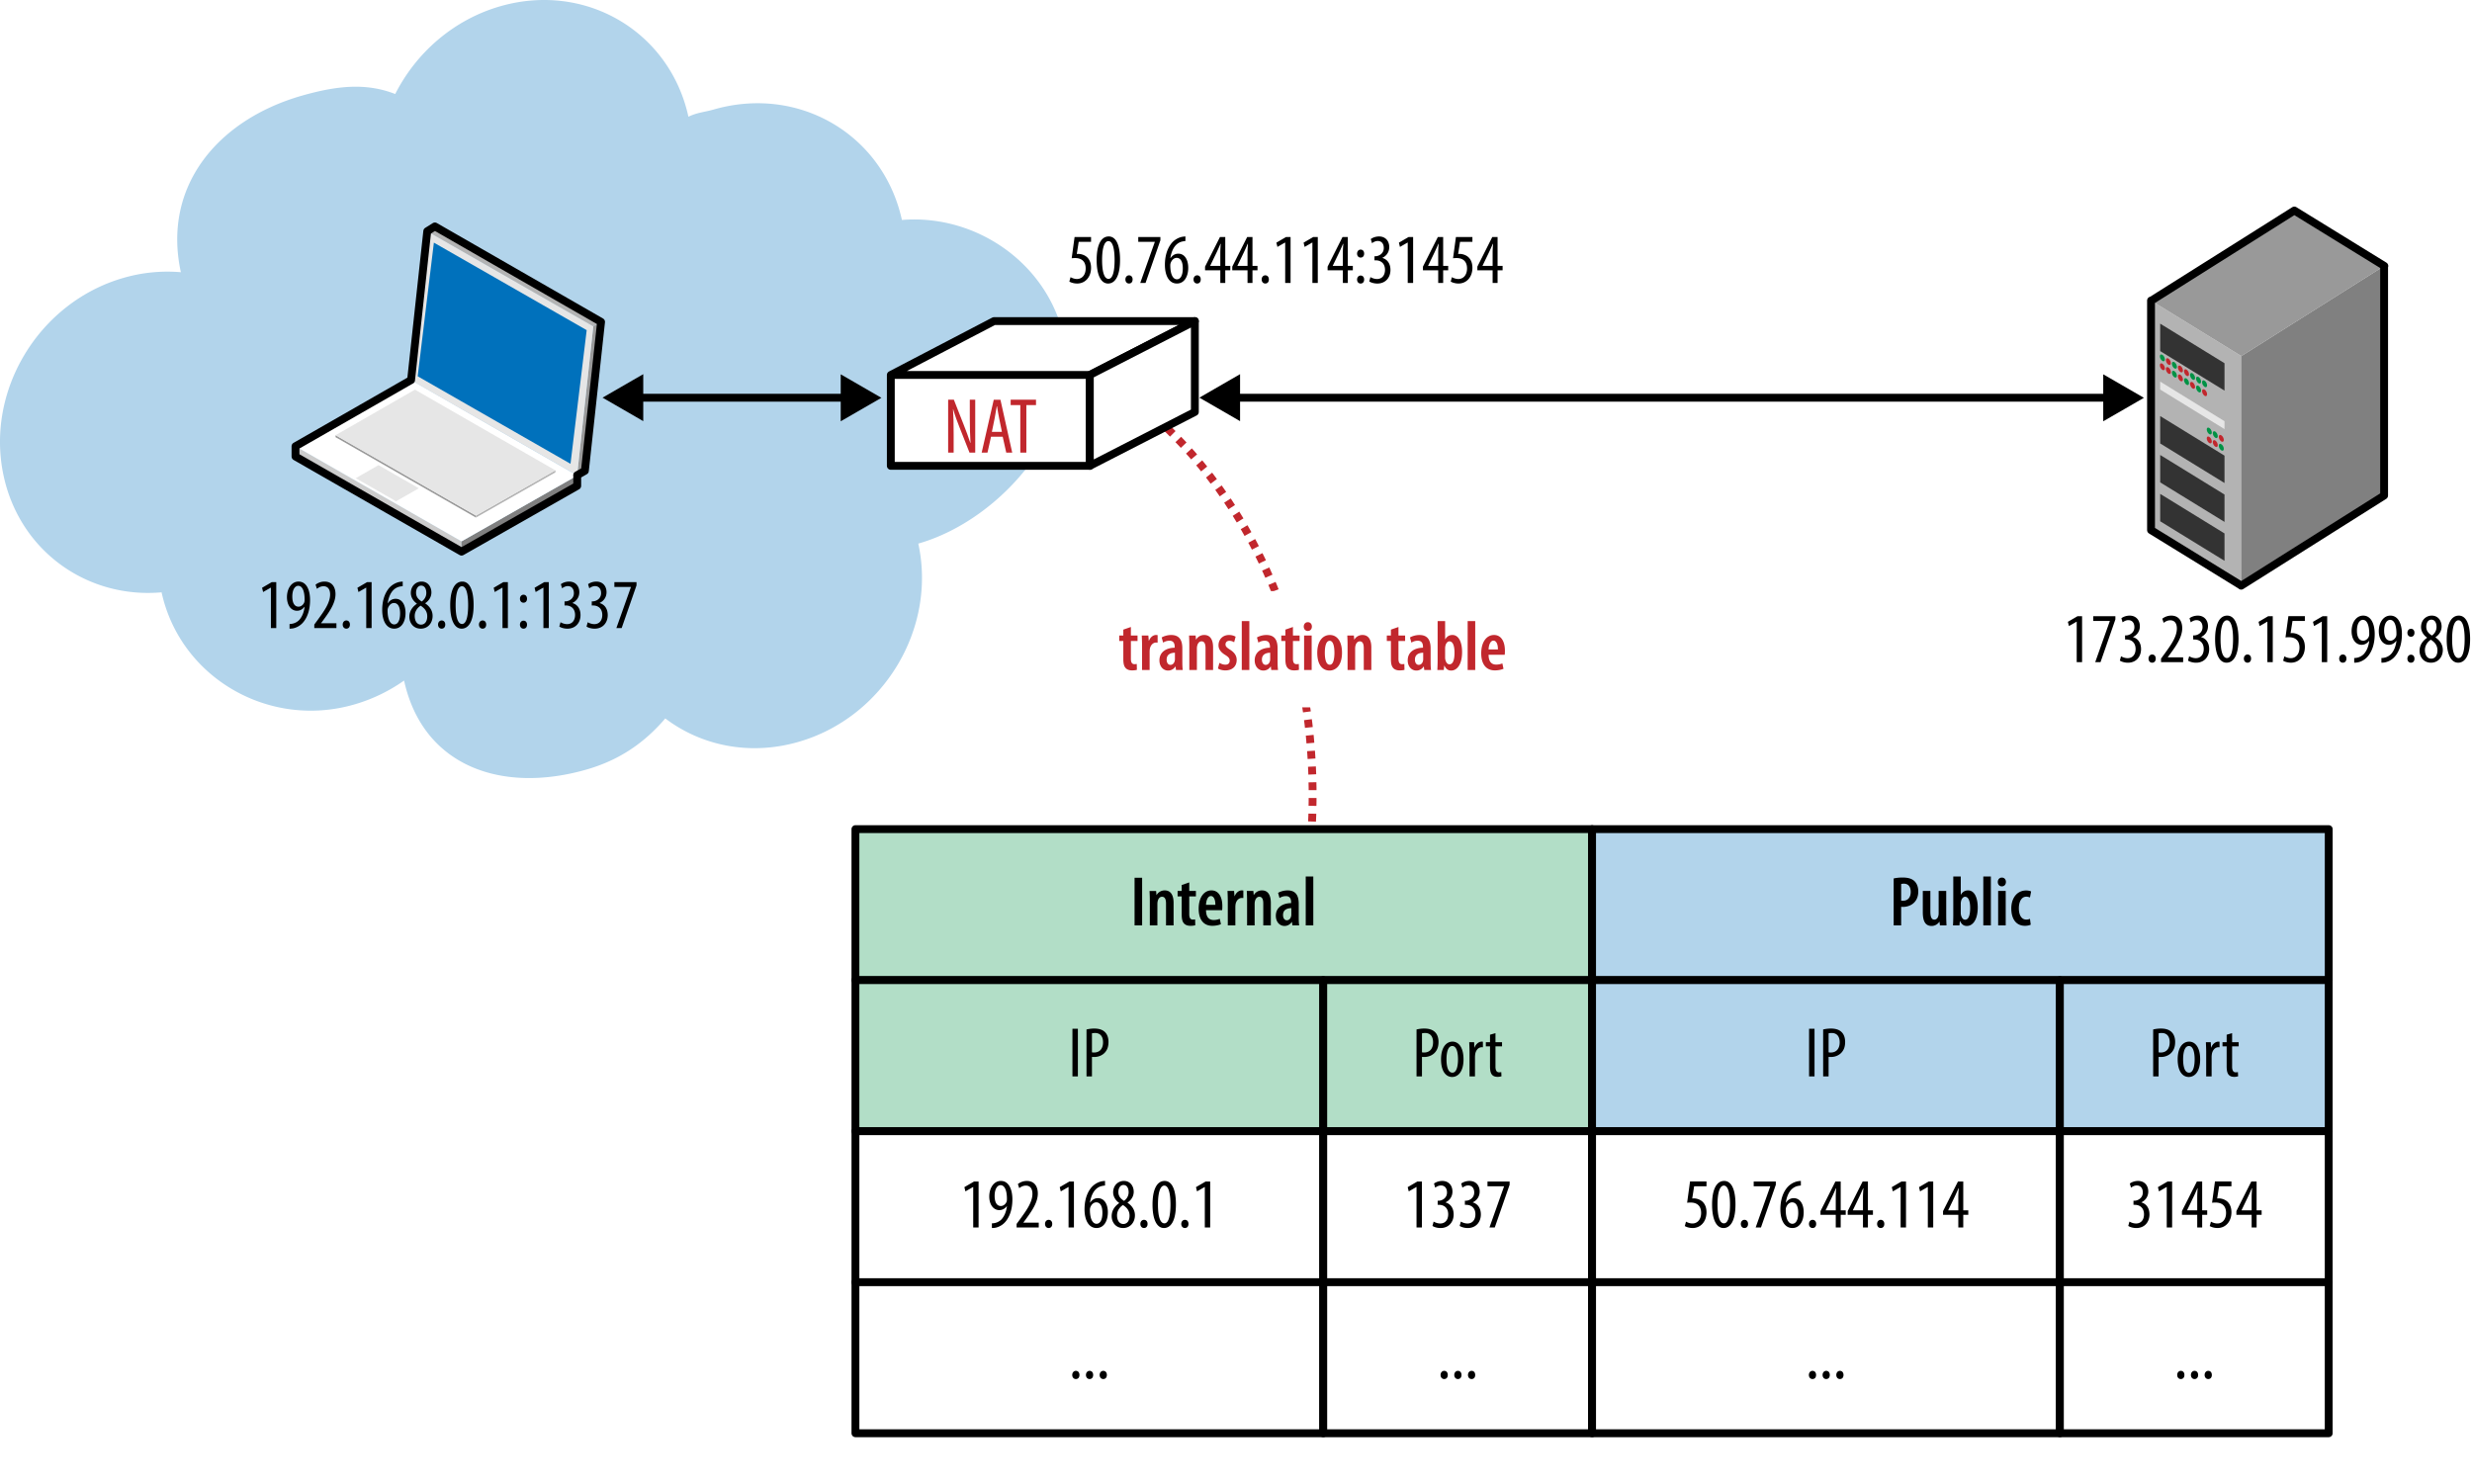 <svg xmlns="http://www.w3.org/2000/svg" viewBox="0 0 314.789 188.962"><path fill="none" stroke="#c1272d" stroke-miterlimit="10" d="M144.038 50.703s25 16.422 23 54.893" stroke-dasharray="1 1"/><path fill="#b2d4eb" fill-rule="evenodd" d="M101.63 94.498c-6.186 1.771-12.332.466-16.912-3-2.697 3.155-5.896 5.331-10.088 6.525-10.836 3.092-20.793-.483-23.175-11.349a21.172 21.172 0 0 1-6.417 3.068c-10.825 3.092-22.08-3.434-24.462-14.303-9.425.831-18.007-5.205-20.104-14.788-2.38-10.867 4.471-22.184 15.296-25.271a20.02 20.02 0 0 1 7.264-.711c-2.38-10.861 4.604-19.398 15.435-22.492 4.343-1.235 8.086-1.677 11.861-.204C52.996 6.709 57.77 2.491 63.752.784 74.578-2.303 85.281 4 87.666 14.867c1.112-.547 2.048-.58 3.269-.933 10.83-3.09 21.537 3.211 23.916 14.081 9.387-.775 18.557 5.463 20.647 15.012 2.385 10.865-7.734 23.111-18.561 26.205 2.377 10.862-4.471 22.179-15.307 25.266z" clip-rule="evenodd" mask="url(#b)"/><path fill="#ccc" d="M58.774 68.945v1.309L37.629 58.14v-1.307z"/><path fill="gray" d="M58.774 68.945l14.73-8.379v1.309l-14.73 8.38z"/><path fill="#fff" d="M37.629 56.835l14.709-8.429 21.166 12.16-14.73 8.379z"/><path fill="#999" d="M75.553 41.558l.988-.562-2.06 18.964-.99.565zM60.604 65.662v.254L42.731 55.678v-.253z"/><path fill="#b3b3b3" d="M60.604 65.662l10.123-5.76v.255l-10.123 5.761z"/><path fill="#e6e6e6" d="M42.731 55.427l10.107-5.801 17.889 10.276-10.123 5.76zm2.57 5.476l2.903-1.666 5.134 2.95-2.906 1.654zm30.252-19.345l-2.062 18.965-21.145-12.112 2.061-18.964z"/><path fill="#0071bc" d="M72.649 59.068L53.19 47.921l2.06-17.02 19.46 11.145-2.061 17.022z"/><path fill="#b3b3b3" d="M54.407 29.448l.97-.611 21.164 12.159-.988.562z"/><path fill="none" stroke="#000" d="M74.481 59.96l2.06-18.964-21.164-12.159-.968.61h-.002L52.346 48.41l-.008-.004-14.707 8.427h-.002v1.307l21.145 12.114v.001l14.73-8.38v-1.309l-.013-.043v.002z" stroke-linecap="round" stroke-linejoin="round"/><path fill="#b2dec7" fill-rule="evenodd" d="M108.932 105.595h93.806v19.235h-93.806z" clip-rule="evenodd"/><path fill="none" stroke="#000" d="M108.932 105.595h93.806v19.235h-93.806z" stroke-linecap="round" stroke-linejoin="round"/><path fill="#fff" fill-rule="evenodd" d="M127.351 75.279h79.602V90.09h-79.602z" clip-rule="evenodd"/><path fill="#b2dec7" fill-rule="evenodd" d="M108.932 124.831h59.572v19.235h-59.572z" clip-rule="evenodd"/><path fill="none" stroke="#000" d="M108.932 124.831h59.572v19.235h-59.572z" stroke-linecap="round" stroke-linejoin="round"/><path fill="#b2d4eb" fill-rule="evenodd" d="M202.738 105.595h93.806v19.235h-93.806z" clip-rule="evenodd"/><path fill="none" stroke="#000" d="M202.738 105.595h93.806v19.235h-93.806z" stroke-linecap="round" stroke-linejoin="round"/><path fill="#b2dec7" fill-rule="evenodd" d="M168.504 124.831h34.233v19.235h-34.233z" clip-rule="evenodd"/><path fill="none" stroke="#000" d="M168.504 124.831h34.233v19.235h-34.233z" stroke-linecap="round" stroke-linejoin="round"/><path fill="#fff" fill-rule="evenodd" d="M108.933 144.066h59.572v19.235h-59.572z" clip-rule="evenodd"/><path fill="none" stroke="#000" d="M108.933 144.066h59.572v19.235h-59.572z" stroke-linecap="round" stroke-linejoin="round"/><path fill="#fff" fill-rule="evenodd" d="M168.505 144.066h34.233v19.235h-34.233z" clip-rule="evenodd"/><path fill="none" stroke="#000" d="M168.505 144.066h34.233v19.235h-34.233z" stroke-linecap="round" stroke-linejoin="round"/><path fill="#b2d4eb" fill-rule="evenodd" d="M202.737 124.831h59.572v19.235h-59.572z" clip-rule="evenodd"/><path fill="none" stroke="#000" d="M202.737 124.831h59.572v19.235h-59.572z" stroke-linecap="round" stroke-linejoin="round"/><path fill="#b2d4eb" fill-rule="evenodd" d="M262.309 124.831h34.233v19.235h-34.233z" clip-rule="evenodd"/><path fill="none" stroke="#000" d="M262.309 124.831h34.233v19.235h-34.233z" stroke-linecap="round" stroke-linejoin="round"/><path fill="#fff" fill-rule="evenodd" d="M202.738 144.066h59.572v19.235h-59.572z" clip-rule="evenodd"/><path fill="none" stroke="#000" d="M202.738 144.066h59.572v19.235h-59.572z" stroke-linecap="round" stroke-linejoin="round"/><path fill="#fff" fill-rule="evenodd" d="M262.31 144.066h34.232v19.235H262.31z" clip-rule="evenodd"/><path fill="none" stroke="#000" d="M262.31 144.066h34.232v19.235H262.31z" stroke-linecap="round" stroke-linejoin="round"/><path fill="#fff" fill-rule="evenodd" d="M108.933 163.301h59.572v19.235h-59.572z" clip-rule="evenodd"/><path fill="none" stroke="#000" d="M108.933 163.301h59.572v19.235h-59.572z" stroke-linecap="round" stroke-linejoin="round"/><path fill="#fff" fill-rule="evenodd" d="M168.505 163.301h34.233v19.235h-34.233z" clip-rule="evenodd"/><path fill="none" stroke="#000" d="M168.505 163.301h34.233v19.235h-34.233z" stroke-linecap="round" stroke-linejoin="round"/><path fill="#fff" fill-rule="evenodd" d="M202.738 163.301h59.572v19.235h-59.572z" clip-rule="evenodd"/><path fill="none" stroke="#000" d="M202.738 163.301h59.572v19.235h-59.572z" stroke-linecap="round" stroke-linejoin="round"/><path fill="#fff" fill-rule="evenodd" d="M262.31 163.301h34.232v19.235H262.31z" clip-rule="evenodd"/><path fill="none" stroke="#000" d="M262.31 163.301h34.232v19.235H262.31z" stroke-linecap="round" stroke-linejoin="round"/><path fill="none" stroke="#000" d="M157.038 50.654h111.667"/><path d="M267.83 53.655l5.18-2.991-5.18-2.993zm-109.917-6.002l-5.182 2.991 5.182 2.992z"/><path fill="none" stroke="#000" d="M81.038 50.654h26.895"/><path d="M107.058 53.655l5.181-2.991-5.181-2.993zm-25.145-6.002l-5.182 2.991 5.182 2.992z"/><g fill="#fff" stroke="#000" stroke-miterlimit="10" stroke-linecap="round" stroke-linejoin="round"><path d="M152.155 40.894l-13.375 6.86h-25.342l13.141-6.86zm-38.717 6.86h25.342V59.33h-25.342z"/><path d="M152.155 52.469L138.78 59.33V47.754l13.375-6.86z"/></g><path fill="#b3b3b3" d="M285.402 45.341v29.233l-11.485-7.059V38.277z"/><path fill="#333" d="M283.273 46.259v3.491l-8.19-5.038V41.22zm0 11.77v3.486l-8.19-5.037V52.99z"/><path fill="#e6e6e6" d="M283.273 53.642v1.008l-8.19-5.035v-1.014z"/><path fill="#333" d="M283.273 62.984v3.486l-8.19-5.035v-3.49zm0 4.953v3.488l-8.19-5.037V62.9z"/><path fill="gray" d="M285.396 45.359l18.203-11.483v29.237l-18.203 11.48z"/><path fill="#999" d="M273.943 38.294l18.224-11.482 11.461 7.061-18.205 11.482z"/><path fill="#009245" d="M275.359 45.191c.18.105.318.365.318.582 0 .211-.141.303-.318.191a.744.744 0 0 1-.312-.582c-.001-.216.14-.299.312-.191"/><path fill="#c1272d" d="M276.128 45.666c.178.107.316.369.316.586 0 .211-.146.299-.318.191-.176-.106-.316-.367-.316-.582 0-.217.143-.305.318-.195"/><path fill="#009245" d="M276.896 46.13a.76.76 0 0 1 .316.582c0 .217-.145.303-.318.195-.178-.107-.316-.373-.316-.588 0-.21.14-.296.318-.189"/><path fill="#c1272d" d="M277.662 46.603c.176.107.315.367.315.584-.002.211-.143.299-.32.189-.172-.105-.315-.369-.315-.582-.001-.214.144-.302.32-.191m.775.475a.74.74 0 0 1 .316.584c0 .215-.141.303-.318.191a.755.755 0 0 1-.312-.582c0-.213.14-.301.314-.193"/><path fill="#009245" d="M279.205 47.556c.178.106.316.367.316.582 0 .215-.141.301-.318.193-.174-.105-.316-.367-.316-.584-.001-.212.142-.302.318-.191m.767.461a.75.75 0 0 1 .314.584c0 .219-.142.303-.314.193-.178-.107-.318-.369-.318-.584 0-.212.142-.3.318-.193m.768.475c.172.105.312.365.312.582s-.141.299-.318.191a.742.742 0 0 1-.312-.582c-.001-.217.142-.304.318-.191"/><path fill="#c1272d" d="M275.359 46.326c.18.105.318.369.318.584 0 .213-.141.297-.318.193a.746.746 0 0 1-.312-.586c-.001-.215.14-.299.312-.191m.769.474c.178.109.316.369.316.586 0 .213-.146.303-.318.193-.176-.109-.316-.373-.316-.586 0-.214.143-.298.318-.193"/><path fill="#009245" d="M276.896 47.265c.172.103.316.373.316.582 0 .217-.145.303-.318.197-.178-.109-.316-.371-.316-.588 0-.212.14-.298.318-.191"/><path fill="#c1272d" d="M277.662 47.738c.176.105.315.367.315.584-.002.211-.143.299-.32.193a.775.775 0 0 1-.315-.584c-.001-.217.144-.305.32-.193"/><path fill="#009245" d="M278.437 48.212a.742.742 0 0 1 .316.582c0 .217-.141.305-.318.197-.172-.107-.312-.371-.312-.584 0-.214.14-.302.314-.195"/><path fill="#c1272d" d="M279.205 48.687c.178.107.316.375.316.586 0 .217-.141.301-.318.195a.757.757 0 0 1-.316-.584c-.001-.215.142-.302.318-.197"/><path fill="#009245" d="M279.972 49.152a.763.763 0 0 1 .314.586c0 .217-.142.303-.314.191-.178-.104-.318-.367-.318-.582 0-.215.142-.303.318-.195"/><path fill="#c1272d" d="M280.74 49.623c.172.111.312.369.312.586s-.141.299-.318.195a.757.757 0 0 1-.312-.584c-.001-.219.142-.301.318-.197"/><path fill="#009245" d="M281.332 54.505c.178.107.32.367.32.586 0 .211-.145.299-.32.193a.762.762 0 0 1-.316-.586c-.001-.214.14-.3.316-.193m.769.463a.763.763 0 0 1 .312.586c0 .215-.141.299-.312.193a.742.742 0 0 1-.318-.584c0-.214.14-.298.318-.195"/><path fill="#c1272d" d="M282.865 55.441c.176.107.316.367.316.584 0 .211-.141.303-.318.193a.744.744 0 0 1-.314-.584c-.001-.215.142-.304.316-.193m-1.533.201c.178.105.32.367.32.586 0 .213-.145.299-.32.188-.178-.104-.316-.369-.316-.582s.14-.303.316-.192m.769.463a.772.772 0 0 1 .312.582c0 .217-.141.305-.312.193-.18-.106-.318-.369-.318-.582 0-.216.14-.3.318-.193"/><path fill="#009245" d="M282.865 56.578c.176.103.316.365.316.582 0 .215-.141.303-.318.191a.731.731 0 0 1-.314-.582c-.001-.213.142-.301.316-.191"/><path fill="none" stroke="#000" d="M303.628 33.873l-11.463-7.061-18.222 11.482-.026-.017v29.238l11.479 7.059v.019l18.201-11.48V33.892z" stroke-linecap="round" stroke-linejoin="round"/><path d="M145.441 111.787v6.068h-.963v-6.068h.963zm.98 2.916c0-.494-.018-.846-.036-1.232h.837l.045.514h.018a1.176 1.176 0 0 1 1.036-.586c.738 0 1.125.566 1.125 1.584v2.873h-.963v-2.783c0-.439-.09-.863-.513-.863-.234 0-.45.18-.541.541-.027.09-.045.232-.045.395v2.711h-.963v-3.154zm5.022-2.323v1.09h.847v.693h-.847v2.277c0 .541.208.676.45.676.108 0 .198-.01.297-.027l.018.748a2.25 2.25 0 0 1-.63.07c-.306 0-.585-.08-.774-.27-.216-.217-.324-.531-.324-1.188v-2.287h-.522v-.693h.522v-.756l.963-.333zm2.134 3.539c.009.98.459 1.25.972 1.25.324 0 .594-.07.783-.152l.144.684c-.279.127-.702.207-1.098.207-1.134 0-1.737-.818-1.737-2.178 0-1.449.693-2.332 1.629-2.332.918 0 1.386.838 1.386 2.008 0 .252-.009.396-.027.514h-2.052zm1.188-.685c.009-.701-.225-1.115-.567-1.115-.414 0-.603.604-.621 1.115h1.188zm1.583-.531c0-.404-.018-.863-.036-1.232h.837l.054.656h.027c.171-.439.531-.729.892-.729.09 0 .144.01.207.018v.955c-.063-.01-.126-.01-.207-.01-.333 0-.667.279-.774.756-.018.1-.036.254-.036.416v2.322h-.963v-3.152zm2.457 0c0-.494-.018-.846-.036-1.232h.837l.045.514h.018a1.176 1.176 0 0 1 1.036-.586c.738 0 1.125.566 1.125 1.584v2.873h-.963v-2.783c0-.439-.09-.863-.513-.863-.234 0-.45.18-.541.541-.027.09-.045.232-.045.395v2.711h-.963v-3.154zm6.58 2.152c0 .342.009.711.054 1h-.864l-.054-.441h-.018c-.225.332-.549.514-.927.514-.63 0-1.107-.523-1.107-1.297 0-1.125.954-1.604 1.944-1.611v-.117c0-.459-.18-.775-.657-.775-.315 0-.576.092-.819.244l-.18-.658c.216-.135.675-.314 1.206-.314 1.134 0 1.422.775 1.422 1.711v1.744zm-.946-1.197c-.378.01-1.053.107-1.053.873 0 .496.261.676.477.676.243 0 .468-.162.549-.504a.867.867 0 0 0 .027-.225v-.82zm1.836-4.033h.963v6.23h-.963v-6.23zm-29.015 19.398v6.066h-.693v-6.066h.693zm1.098.09a4.028 4.028 0 0 1 1.008-.117c.558 0 1.026.135 1.341.449.297.289.45.73.45 1.252 0 .559-.135.936-.369 1.242-.333.449-.891.676-1.431.676-.117 0-.207 0-.306-.01v2.484h-.693v-5.976zm.693 2.906c.081.02.153.027.27.027.684 0 1.144-.449 1.144-1.305 0-.621-.261-1.18-1.026-1.18-.162 0-.297.018-.387.045v2.413zm41.332-2.906a4.03 4.03 0 0 1 1.009-.117c.558 0 1.025.135 1.341.449.298.289.45.73.45 1.252 0 .559-.135.936-.369 1.242-.333.449-.891.676-1.432.676-.117 0-.207 0-.306-.01v2.484h-.693v-5.976zm.694 2.906c.081.02.153.027.271.027.684 0 1.143-.449 1.143-1.305 0-.621-.261-1.18-1.025-1.18a1.43 1.43 0 0 0-.388.045v2.413zm5.292.893c0 1.684-.783 2.25-1.449 2.25-.783 0-1.414-.711-1.414-2.242 0-1.592.712-2.26 1.459-2.26.774 0 1.404.73 1.404 2.252zm-2.17 0c0 .721.127 1.701.757 1.701.595 0 .711-1.027.711-1.701 0-.666-.116-1.693-.729-1.693-.622-.001-.739 1.027-.739 1.693zm2.934-1.055c0-.367-.026-.801-.036-1.125h.621l.036.686h.019c.144-.414.513-.758.918-.758.054 0 .1.01.145.01v.711c-.045-.008-.091-.008-.145-.008-.441 0-.766.404-.838.908a2.658 2.658 0 0 0-.026.396v2.412h-.693v-3.232zm3.304-2.277v1.152h.836v.531h-.836v2.584c0 .568.207.721.459.721.107 0 .197-.01.279-.027l.026.531a1.518 1.518 0 0 1-.513.072c-.271 0-.514-.072-.685-.262-.171-.197-.261-.494-.261-1.098v-2.521h-.531v-.531h.531v-.953l.695-.199zm-66.505 19.595h-.018l-.972.559-.135-.541 1.233-.719h.576v5.852h-.684v-5.151zm2.376 4.627c.153 0 .279-.018.432-.053.297-.072.585-.234.801-.459.324-.361.585-.893.685-1.666h-.027c-.216.279-.522.494-.945.494-.729 0-1.278-.674-1.278-1.736 0-1.072.576-1.98 1.477-1.98.999 0 1.467 1.053 1.467 2.35 0 1.152-.288 2.061-.774 2.709a2.327 2.327 0 0 1-1.351.893 2.578 2.578 0 0 1-.486.045v-.597zm.351-3.482c0 .863.324 1.277.792 1.277.288 0 .576-.197.72-.521.036-.1.054-.18.054-.379 0-1.225-.352-1.756-.811-1.756-.35 0-.755.379-.755 1.379zm2.799 4.006v-.451l.495-.674c.693-.965 1.521-2.062 1.521-3.16 0-.648-.288-1.045-.837-1.045-.423 0-.693.225-.846.324l-.171-.521a1.825 1.825 0 0 1 1.143-.396c.973 0 1.396.721 1.396 1.602 0 1.1-.72 2.16-1.44 3.152l-.396.539v.018h1.954v.613h-2.819zm3.618-.451c0-.305.208-.521.459-.521.279 0 .459.207.459.521 0 .316-.171.523-.459.523-.261 0-.459-.207-.459-.523zm2.997-4.7h-.018l-.972.559-.135-.541 1.233-.719h.576v5.852h-.684v-5.151zm4.644-.189a3.18 3.18 0 0 0-.415.064c-.972.232-1.359 1.205-1.503 2.105h.027c.225-.332.549-.559.99-.559.747 0 1.26.686 1.26 1.801 0 1.107-.504 2-1.44 2-1.017 0-1.53-1.035-1.53-2.377 0-1.135.297-2.018.756-2.639a2.43 2.43 0 0 1 1.414-.928c.189-.035.342-.045.441-.053v.586zm-.333 3.467c0-.883-.306-1.324-.783-1.324-.288 0-.585.199-.756.631a.936.936 0 0 0-.054.352c.009 1.197.378 1.746.846 1.746.396-.001.747-.388.747-1.405zm1.179.441c0-.82.486-1.342.963-1.674l-.009-.02c-.486-.332-.766-.846-.766-1.342 0-.898.639-1.457 1.369-1.457.837 0 1.251.701 1.251 1.377 0 .514-.243 1.008-.783 1.377v.027c.54.359.936.891.936 1.594 0 .908-.603 1.621-1.503 1.621-.972.001-1.458-.774-1.458-1.503zm2.277-.072c0-.676-.387-1.053-.837-1.35-.468.287-.756.791-.756 1.305 0 .656.297 1.107.801 1.107.432 0 .792-.334.792-1.062zm-1.422-3.008c0 .596.36.893.72 1.127.351-.252.585-.641.585-1.082 0-.566-.234-.943-.657-.943-.387 0-.648.367-.648.898zm2.798 4.061c0-.305.208-.521.459-.521.279 0 .459.207.459.521 0 .316-.171.523-.459.523-.26 0-.459-.207-.459-.523zm4.528-2.485c0 2.135-.675 3.008-1.521 3.008-.909 0-1.458-1.082-1.458-2.99 0-1.971.585-3.006 1.54-3.006.944 0 1.439 1.125 1.439 2.988zm-2.287.01c0 1.412.243 2.402.819 2.402.549 0 .774-.998.774-2.402 0-1.369-.225-2.404-.783-2.404s-.81 1-.81 2.404zm2.97 2.475c0-.305.208-.521.459-.521.279 0 .459.207.459.521 0 .316-.171.523-.459.523-.26 0-.459-.207-.459-.523zm2.997-4.7h-.018l-.972.559-.135-.541 1.233-.719h.576v5.852h-.684v-5.151zM34.497 74.842h-.018l-.973.558-.135-.54 1.233-.72h.576v5.852h-.684v-5.15zm2.375 4.627c.153 0 .279-.018.432-.054.297-.072.585-.234.801-.459.324-.36.585-.892.685-1.666h-.027c-.216.279-.522.495-.945.495-.729 0-1.278-.675-1.278-1.737 0-1.071.576-1.98 1.477-1.98.999 0 1.467 1.054 1.467 2.35 0 1.152-.288 2.062-.774 2.71a2.33 2.33 0 0 1-1.351.892 2.497 2.497 0 0 1-.486.045v-.596zm.351-3.483c0 .864.324 1.278.792 1.278.288 0 .576-.198.72-.522a.956.956 0 0 0 .054-.378c0-1.225-.352-1.756-.811-1.756-.35 0-.755.378-.755 1.378zm2.799 4.006v-.45l.495-.675c.693-.964 1.521-2.062 1.521-3.16 0-.648-.288-1.044-.837-1.044-.423 0-.693.225-.846.323l-.171-.521a1.831 1.831 0 0 1 1.143-.396c.973 0 1.396.721 1.396 1.603 0 1.099-.72 2.16-1.44 3.151l-.396.54v.018h1.954v.612h-2.819zm3.618-.45c0-.306.208-.522.459-.522.279 0 .459.207.459.522s-.171.522-.459.522c-.261 0-.459-.207-.459-.522zm2.997-4.7h-.018l-.972.558-.135-.54 1.233-.72h.576v5.852h-.684v-5.15zm4.645-.189c-.117.01-.243.027-.415.063-.972.233-1.359 1.206-1.503 2.106h.027c.225-.333.549-.559.99-.559.747 0 1.26.685 1.26 1.801 0 1.107-.504 1.999-1.44 1.999-1.017 0-1.53-1.035-1.53-2.377 0-1.135.297-2.017.756-2.638.352-.495.91-.819 1.414-.928.189-.035.342-.045.441-.054v.587zm-.334 3.467c0-.883-.306-1.324-.783-1.324-.288 0-.585.198-.756.631a.934.934 0 0 0-.054.351c.009 1.197.378 1.747.846 1.747.396-.001.747-.389.747-1.405zm1.179.44c0-.819.486-1.341.963-1.674l-.009-.019c-.486-.333-.766-.846-.766-1.342 0-.899.639-1.458 1.369-1.458.837 0 1.251.702 1.251 1.378 0 .513-.243 1.008-.783 1.377v.027c.54.359.936.891.936 1.593 0 .909-.603 1.621-1.503 1.621-.972.001-1.458-.773-1.458-1.503zm2.278-.072c0-.675-.387-1.053-.837-1.35-.468.288-.756.792-.756 1.305 0 .657.297 1.107.801 1.107.431 0 .792-.333.792-1.062zm-1.423-3.007c0 .595.36.892.72 1.126.351-.252.585-.64.585-1.081 0-.566-.234-.944-.657-.944-.387 0-.648.368-.648.899zm2.799 4.061c0-.306.208-.522.459-.522.279 0 .459.207.459.522s-.171.522-.459.522c-.261 0-.459-.207-.459-.522zm4.528-2.485c0 2.134-.675 3.007-1.521 3.007-.909 0-1.458-1.081-1.458-2.989 0-1.972.585-3.007 1.54-3.007.943 0 1.439 1.125 1.439 2.989zm-2.288.009c0 1.413.243 2.403.819 2.403.549 0 .774-.999.774-2.403 0-1.368-.225-2.403-.783-2.403s-.81.999-.81 2.403zm2.971 2.476c0-.306.208-.522.459-.522.279 0 .459.207.459.522s-.171.522-.459.522c-.261 0-.459-.207-.459-.522zm2.997-4.7h-.018l-.972.558-.135-.54 1.233-.72h.576v5.852h-.684v-5.15zm2.222 1.413c0-.297.198-.513.45-.513.279 0 .45.207.45.513 0 .297-.162.504-.45.504-.261 0-.45-.207-.45-.504zm0 3.304c0-.297.198-.513.45-.513.279 0 .45.207.45.513 0 .298-.162.505-.45.505-.261 0-.45-.207-.45-.505zm2.989-4.717h-.018l-.973.558-.135-.54 1.233-.72h.576v5.852H69.2v-5.15zm2.177 4.403c.18.107.495.243.846.243.603 0 1.008-.441 1.008-1.171 0-.765-.477-1.206-1.179-1.206h-.162v-.522h.135c.414-.009 1.053-.324 1.053-1.044 0-.585-.315-.9-.774-.9-.288 0-.54.145-.729.279l-.153-.522c.216-.171.612-.333 1.053-.333.828 0 1.296.595 1.296 1.351 0 .585-.306 1.099-.873 1.368v.019c.522.144 1.026.611 1.026 1.53 0 .954-.612 1.729-1.674 1.729-.378 0-.792-.108-1.026-.271l.153-.55zm3.465 0c.18.107.495.243.846.243.603 0 1.008-.441 1.008-1.171 0-.765-.477-1.206-1.179-1.206h-.162v-.522h.135c.414-.009 1.053-.324 1.053-1.044 0-.585-.315-.9-.774-.9-.288 0-.54.145-.729.279l-.153-.522c.216-.171.612-.333 1.053-.333.828 0 1.296.595 1.296 1.351 0 .585-.306 1.099-.873 1.368v.019c.522.144 1.026.611 1.026 1.53 0 .954-.612 1.729-1.674 1.729-.378 0-.792-.108-1.026-.271l.153-.55zm6.211-5.105v.414l-1.891 5.438h-.675l1.855-5.222v-.018h-2.107v-.612h2.818zm183.4 5.037h-.018l-.973.558-.135-.54 1.232-.72h.576v5.852h-.684v-5.15zm4.923-.702v.414l-1.891 5.438h-.676l1.855-5.222v-.018h-2.107v-.612h2.819zm.719 5.105c.18.107.495.243.846.243.604 0 1.009-.441 1.009-1.171 0-.765-.478-1.206-1.179-1.206h-.162v-.522h.135c.414-.009 1.053-.324 1.053-1.044 0-.585-.314-.9-.773-.9-.289 0-.541.145-.73.279l-.152-.522c.216-.171.612-.333 1.053-.333.828 0 1.297.595 1.297 1.351 0 .585-.307 1.099-.873 1.368v.019c.521.144 1.025.611 1.025 1.53 0 .954-.611 1.729-1.674 1.729-.378 0-.792-.108-1.026-.271l.151-.55zm3.501.297c0-.306.208-.522.46-.522.278 0 .459.207.459.522s-.172.522-.459.522c-.262 0-.46-.207-.46-.522zm1.593.45v-.45l.495-.675c.693-.964 1.521-2.062 1.521-3.16 0-.648-.288-1.044-.837-1.044-.424 0-.693.225-.847.323l-.171-.521a1.831 1.831 0 0 1 1.143-.396c.973 0 1.396.721 1.396 1.603 0 1.099-.721 2.16-1.441 3.151l-.396.54v.018h1.954v.612h-2.817zm3.582-.747c.18.107.495.243.846.243.604 0 1.009-.441 1.009-1.171 0-.765-.478-1.206-1.179-1.206h-.162v-.522h.135c.414-.009 1.053-.324 1.053-1.044 0-.585-.314-.9-.773-.9-.289 0-.541.145-.73.279l-.152-.522c.216-.171.612-.333 1.053-.333.828 0 1.297.595 1.297 1.351 0 .585-.307 1.099-.873 1.368v.019c.521.144 1.025.611 1.025 1.53 0 .954-.611 1.729-1.674 1.729-.378 0-.792-.108-1.026-.271l.151-.55zm6.283-2.188c0 2.134-.676 3.007-1.521 3.007-.91 0-1.459-1.081-1.459-2.989 0-1.972.586-3.007 1.54-3.007.945 0 1.44 1.125 1.44 2.989zm-2.287.009c0 1.413.243 2.403.819 2.403.55 0 .774-.999.774-2.403 0-1.368-.225-2.403-.783-2.403s-.81.999-.81 2.403zm2.97 2.476c0-.306.208-.522.46-.522.278 0 .459.207.459.522s-.172.522-.459.522c-.262 0-.46-.207-.46-.522zm2.997-4.7h-.018l-.973.558-.135-.54 1.232-.72h.576v5.852h-.684v-5.15zm4.771-.09h-1.576l-.243 1.558c.072-.019.136-.019.216-.019.315 0 .802.135 1.117.441.306.306.486.738.486 1.332 0 1.161-.73 1.999-1.773 1.999-.352 0-.757-.1-.991-.252l.153-.559c.18.108.495.234.819.234.595 0 1.106-.459 1.106-1.351 0-.928-.566-1.314-1.322-1.314-.217 0-.352.009-.459.027l.369-2.71h2.098v.614zm2.159.09h-.018l-.973.558-.135-.54 1.234-.72h.576v5.852h-.686v-5.15zm2.213 4.7c0-.306.208-.522.46-.522.278 0 .459.207.459.522s-.172.522-.459.522c-.261 0-.46-.207-.46-.522zm1.909-.073c.153 0 .279-.018.433-.054.297-.072.585-.234.801-.459.324-.36.586-.892.684-1.666h-.026c-.216.279-.522.495-.945.495-.729 0-1.278-.675-1.278-1.737 0-1.071.576-1.98 1.477-1.98.999 0 1.467 1.054 1.467 2.35 0 1.152-.287 2.062-.773 2.71a2.333 2.333 0 0 1-1.351.892 2.497 2.497 0 0 1-.486.045v-.596zm.35-3.483c0 .864.324 1.278.793 1.278.288 0 .576-.198.721-.522a.98.98 0 0 0 .053-.378c0-1.225-.351-1.756-.81-1.756-.351 0-.757.378-.757 1.378zm3.114 3.483c.153 0 .279-.018.433-.054.297-.072.585-.234.801-.459.324-.36.586-.892.684-1.666h-.026c-.216.279-.522.495-.945.495-.729 0-1.278-.675-1.278-1.737 0-1.071.576-1.98 1.477-1.98.999 0 1.467 1.054 1.467 2.35 0 1.152-.287 2.062-.773 2.71a2.333 2.333 0 0 1-1.351.892 2.497 2.497 0 0 1-.486.045v-.596zm.351-3.483c0 .864.324 1.278.793 1.278.288 0 .576-.198.721-.522a.98.98 0 0 0 .053-.378c0-1.225-.351-1.756-.81-1.756-.351 0-.757.378-.757 1.378zm2.961.269c0-.297.199-.513.451-.513.278 0 .449.207.449.513 0 .297-.162.504-.449.504-.262 0-.451-.207-.451-.504zm0 3.304c0-.297.199-.513.451-.513.278 0 .449.207.449.513 0 .298-.162.505-.449.505-.262 0-.451-.207-.451-.505zm1.549-.999c0-.819.486-1.341.963-1.674l-.009-.019c-.486-.333-.766-.846-.766-1.342 0-.899.64-1.458 1.368-1.458.838 0 1.252.702 1.252 1.378 0 .513-.243 1.008-.783 1.377v.027c.54.359.936.891.936 1.593 0 .909-.603 1.621-1.503 1.621-.972.001-1.458-.773-1.458-1.503zm2.277-.072c0-.675-.387-1.053-.838-1.35-.467.288-.756.792-.756 1.305 0 .657.297 1.107.801 1.107.433 0 .793-.333.793-1.062zm-1.422-3.007c0 .595.359.892.72 1.126.351-.252.585-.64.585-1.081 0-.566-.234-.944-.657-.944-.388 0-.648.368-.648.899zm5.58 1.576c0 2.134-.676 3.007-1.521 3.007-.91 0-1.459-1.081-1.459-2.989 0-1.972.586-3.007 1.54-3.007.945 0 1.44 1.125 1.44 2.989zm-2.287.009c0 1.413.243 2.403.819 2.403.55 0 .774-.999.774-2.403 0-1.368-.225-2.403-.783-2.403s-.81.999-.81 2.403z"/><path fill="#c1272d" d="M144.009 79.853v1.089h.847v.693h-.847v2.278c0 .54.208.675.45.675.108 0 .198-.009.297-.027l.018.748c-.144.045-.36.071-.63.071-.306 0-.585-.081-.774-.27-.216-.217-.324-.531-.324-1.188v-2.287h-.522v-.693h.522v-.756l.963-.333zm1.422 2.322c0-.404-.018-.864-.036-1.233h.837l.054.657h.027c.171-.44.531-.729.892-.729.09 0 .144.009.207.018v.954c-.063-.009-.126-.009-.207-.009-.333 0-.667.279-.774.756-.018.1-.036.253-.036.415v2.322h-.963v-3.151zm5.131 2.153c0 .342.009.711.054.999h-.864l-.054-.441h-.018c-.225.333-.549.514-.928.514-.63 0-1.107-.522-1.107-1.297 0-1.125.954-1.603 1.944-1.611v-.117c0-.459-.18-.774-.657-.774-.315 0-.576.091-.819.243l-.18-.657c.216-.135.675-.314 1.206-.314 1.134 0 1.422.774 1.422 1.71v1.745zm-.946-1.198c-.378.009-1.053.107-1.053.873 0 .495.261.675.477.675.243 0 .468-.162.549-.504a.857.857 0 0 0 .027-.225v-.819zm1.836-.955c0-.495-.018-.846-.036-1.233h.837l.045.514h.018a1.176 1.176 0 0 1 1.036-.585c.738 0 1.125.566 1.125 1.584v2.872h-.963v-2.782c0-.44-.09-.864-.513-.864-.234 0-.45.181-.541.541a1.49 1.49 0 0 0-.045.396v2.71h-.963v-3.153zm3.834 2.243c.162.108.459.234.756.234.342 0 .549-.181.549-.505 0-.27-.126-.45-.531-.711-.657-.387-.892-.811-.892-1.251 0-.757.549-1.314 1.341-1.314.351 0 .63.099.837.216l-.189.711a1.121 1.121 0 0 0-.603-.188c-.333 0-.495.216-.495.459 0 .234.108.369.522.639.585.352.9.783.9 1.333 0 .891-.622 1.341-1.45 1.341-.342 0-.747-.099-.936-.252l.191-.712zm2.844-5.321h.963v6.229h-.963v-6.229zm4.563 5.231c0 .342.009.711.054.999h-.864l-.054-.441h-.018c-.225.333-.549.514-.928.514-.63 0-1.107-.522-1.107-1.297 0-1.125.954-1.603 1.944-1.611v-.117c0-.459-.18-.774-.657-.774-.315 0-.576.091-.819.243l-.18-.657c.216-.135.675-.314 1.206-.314 1.134 0 1.422.774 1.422 1.71v1.745zm-.945-1.198c-.378.009-1.053.107-1.053.873 0 .495.261.675.477.675.243 0 .468-.162.549-.504a.857.857 0 0 0 .027-.225v-.819zm2.898-3.277v1.089h.847v.693h-.847v2.278c0 .54.208.675.45.675.108 0 .198-.009.297-.027l.018.748c-.144.045-.36.071-.63.071-.306 0-.585-.081-.774-.27-.216-.217-.324-.531-.324-1.188v-2.287h-.522v-.693h.522v-.756l.963-.333zm1.881.504c-.279 0-.504-.225-.504-.558 0-.343.234-.559.513-.559.306 0 .522.216.522.559 0 .333-.216.558-.522.558h-.009zm-.46 4.97v-4.385h.963v4.385h-.963zm3.241.072c-.927 0-1.566-.774-1.566-2.251 0-1.594.783-2.277 1.603-2.277.919 0 1.548.801 1.548 2.25 0 1.773-.918 2.278-1.575 2.278h-.01zm.036-.738c.478 0 .585-.864.585-1.53 0-.64-.107-1.521-.603-1.521-.522 0-.621.882-.621 1.521 0 .738.126 1.53.63 1.53h.009zm2.259-2.486c0-.495-.018-.846-.036-1.233h.837l.045.514h.018a1.175 1.175 0 0 1 1.036-.585c.738 0 1.125.566 1.125 1.584v2.872h-.963v-2.782c0-.44-.091-.864-.513-.864-.234 0-.451.181-.541.541a1.49 1.49 0 0 0-.045.396v2.71h-.963v-3.153zm6.48-2.322v1.089h.847v.693h-.847v2.278c0 .54.208.675.45.675.108 0 .198-.009.297-.027l.019.748c-.144.045-.36.071-.63.071-.307 0-.586-.081-.775-.27-.215-.217-.323-.531-.323-1.188v-2.287h-.522v-.693h.522v-.756l.962-.333zm4.095 4.475c0 .342.009.711.054.999h-.863l-.055-.441h-.018c-.225.333-.549.514-.928.514-.63 0-1.107-.522-1.107-1.297 0-1.125.955-1.603 1.945-1.611v-.117c0-.459-.181-.774-.658-.774a1.49 1.49 0 0 0-.818.243l-.18-.657c.215-.135.674-.314 1.205-.314 1.135 0 1.423.774 1.423 1.71v1.745zm-.945-1.198c-.378.009-1.054.107-1.054.873 0 .495.262.675.478.675.243 0 .468-.162.55-.504a.859.859 0 0 0 .026-.225v-.819zm1.835-4.033h.955v2.322h.018c.217-.369.514-.549.918-.549.775 0 1.225.882 1.225 2.179 0 1.558-.63 2.35-1.387 2.35-.414 0-.656-.207-.863-.612h-.027l-.055.54h-.818c.018-.324.035-.828.035-1.188v-5.042zm.955 4.672c0 .108.018.207.036.279.126.459.351.559.513.559.469 0 .648-.612.648-1.495 0-.81-.189-1.432-.657-1.432-.243 0-.45.288-.504.576a1.403 1.403 0 0 0-.036.279v1.234zm2.87-4.672h.964v6.229h-.964v-6.229zm2.664 4.294c.009.981.459 1.251.972 1.251.324 0 .595-.071.783-.152l.145.684c-.279.126-.702.207-1.098.207-1.135 0-1.738-.819-1.738-2.179 0-1.449.693-2.331 1.63-2.331.918 0 1.386.837 1.386 2.008 0 .252-.008.396-.026.513h-2.054zm1.189-.684c.009-.702-.225-1.116-.567-1.116-.414 0-.603.604-.621 1.116h1.188z"/><path d="M138.938 30.798h-1.576l-.243 1.558c.072-.019.135-.019.216-.019.315 0 .801.135 1.116.441.306.306.486.738.486 1.332 0 1.161-.729 1.999-1.773 1.999-.352 0-.756-.1-.991-.252l.153-.559c.18.108.495.234.819.234.594 0 1.107-.459 1.107-1.351 0-.928-.567-1.314-1.323-1.314-.216 0-.351.009-.459.027l.369-2.71h2.098v.614zm3.69 2.305c0 2.134-.675 3.007-1.521 3.007-.91 0-1.458-1.081-1.458-2.989 0-1.972.585-3.007 1.54-3.007.944 0 1.439 1.125 1.439 2.989zm-2.286.009c0 1.413.243 2.403.819 2.403.549 0 .774-.999.774-2.403 0-1.368-.225-2.403-.783-2.403s-.81.999-.81 2.403zm2.969 2.475c0-.306.208-.522.459-.522.279 0 .459.207.459.522s-.171.522-.459.522c-.261.001-.459-.206-.459-.522zm4.456-5.401v.414l-1.891 5.438h-.675l1.855-5.222v-.018h-2.107v-.612h2.818zm3.186.513c-.117.01-.243.027-.415.063-.972.233-1.359 1.206-1.503 2.106h.027c.225-.333.549-.559.99-.559.747 0 1.26.685 1.26 1.801 0 1.107-.504 1.999-1.44 1.999-1.017 0-1.53-1.035-1.53-2.377 0-1.135.297-2.017.756-2.638.351-.495.91-.819 1.414-.928.189-.035.342-.045.441-.054v.587zm-.333 3.467c0-.883-.306-1.324-.783-1.324-.288 0-.585.198-.756.631a.934.934 0 0 0-.054.351c.009 1.197.378 1.747.846 1.747.396-.001.747-.389.747-1.405zm1.367 1.421c0-.306.208-.522.459-.522.279 0 .459.207.459.522s-.171.522-.459.522c-.261.001-.459-.206-.459-.522zm3.411.451v-1.611h-1.944v-.469l1.899-3.771h.675v3.673h.639v.567h-.639v1.611h-.63zm0-2.179v-1.656c0-.405.027-.766.054-1.152h-.036c-.198.468-.324.747-.495 1.107l-.81 1.684v.018h1.287zm3.465 2.179v-1.611h-1.944v-.469l1.899-3.771h.675v3.673h.639v.567h-.639v1.611h-.63zm0-2.179v-1.656c0-.405.027-.766.054-1.152h-.036c-.198.468-.324.747-.495 1.107l-.81 1.684v.018h1.287zm1.8 1.728c0-.306.208-.522.459-.522.279 0 .459.207.459.522s-.171.522-.459.522c-.261.001-.459-.206-.459-.522zm2.997-4.699h-.018l-.972.558-.135-.54 1.233-.72h.576v5.852h-.685v-5.15zm3.465 0h-.018l-.972.558-.135-.54 1.233-.72h.576v5.852h-.685v-5.15zm3.878 5.15v-1.611h-1.944v-.469l1.899-3.771h.676v3.673h.639v.567h-.639v1.611h-.631zm0-2.179v-1.656c0-.405.027-.766.055-1.152h-.036a23.98 23.98 0 0 1-.495 1.107l-.811 1.684v.018h1.287zm1.81-1.558c0-.297.198-.513.45-.513.279 0 .45.207.45.513 0 .297-.162.504-.45.504-.262 0-.45-.207-.45-.504zm0 3.304c0-.297.198-.513.45-.513.279 0 .45.207.45.513 0 .298-.162.505-.45.505-.262 0-.45-.207-.45-.505zm1.7-.314c.18.107.496.243.847.243.603 0 1.009-.441 1.009-1.171 0-.765-.478-1.206-1.18-1.206h-.162v-.522h.135c.414-.009 1.053-.324 1.053-1.044 0-.585-.314-.9-.773-.9-.288 0-.541.145-.729.279l-.153-.522c.217-.171.613-.333 1.054-.333.828 0 1.296.595 1.296 1.351 0 .585-.306 1.099-.873 1.368v.019c.522.144 1.027.611 1.027 1.53 0 .954-.613 1.729-1.676 1.729-.377 0-.791-.108-1.025-.271l.15-.55zm4.752-4.403h-.018l-.973.558-.135-.54 1.234-.72h.576v5.852h-.686v-5.15zm3.88 5.15v-1.611h-1.944v-.469l1.899-3.771h.675v3.673h.64v.567h-.64v1.611h-.63zm0-2.179v-1.656c0-.405.027-.766.054-1.152h-.035a23.9 23.9 0 0 1-.496 1.107l-.81 1.684v.018h1.287zm4.356-3.061h-1.576l-.242 1.558c.072-.019.135-.019.216-.019.315 0 .802.135 1.116.441.307.306.486.738.486 1.332 0 1.161-.729 1.999-1.773 1.999-.352 0-.756-.1-.99-.252l.152-.559c.181.108.496.234.82.234.594 0 1.106-.459 1.106-1.351 0-.928-.567-1.314-1.323-1.314-.216 0-.352.009-.459.027l.369-2.71h2.098v.614zm2.574 5.24v-1.611h-1.944v-.469l1.899-3.771h.675v3.673h.64v.567h-.64v1.611h-.63zm0-2.179v-1.656c0-.405.027-.766.054-1.152h-.035a23.9 23.9 0 0 1-.496 1.107l-.81 1.684v.018h1.287z"/><path fill="#c1272d" d="M120.739 57.643v-6.736h.729l1.239 3.158c.28.72.63 1.619.86 2.349h.02c-.06-1.06-.09-1.929-.09-3.098v-2.409h.69v6.736h-.729l-1.279-3.238c-.27-.68-.56-1.449-.8-2.289h-.02c.06.899.08 1.76.08 3.198v2.329h-.7zm5.459-2.018l-.45 2.019h-.74l1.539-6.736h.85l1.5 6.736h-.76l-.45-2.019h-1.489zm1.389-.621l-.35-1.709c-.1-.479-.19-1.039-.27-1.539h-.04c-.08.51-.18 1.089-.27 1.539l-.35 1.709h1.28zm2.341-3.408h-1.229v-.689h3.228v.689h-1.229v6.047h-.77v-6.047z"/><path d="M180.384 151.175h-.018l-.973.559-.135-.541 1.232-.719h.576v5.852h-.684v-5.151zm2.178 4.403c.18.107.495.244.846.244.604 0 1.009-.441 1.009-1.172 0-.764-.478-1.205-1.179-1.205h-.162v-.523h.135c.414-.008 1.053-.324 1.053-1.043 0-.586-.314-.9-.773-.9-.289 0-.541.145-.73.279l-.152-.523c.216-.17.612-.332 1.053-.332.828 0 1.297.594 1.297 1.35 0 .586-.307 1.1-.873 1.369v.018c.521.145 1.025.611 1.025 1.531 0 .953-.611 1.729-1.674 1.729-.378 0-.792-.109-1.026-.271l.151-.551zm3.465 0c.18.107.495.244.846.244.604 0 1.009-.441 1.009-1.172 0-.764-.478-1.205-1.179-1.205h-.162v-.523h.135c.414-.008 1.053-.324 1.053-1.043 0-.586-.314-.9-.773-.9-.289 0-.541.145-.73.279l-.152-.523c.216-.17.612-.332 1.053-.332.828 0 1.297.594 1.297 1.35 0 .586-.307 1.1-.873 1.369v.018c.521.145 1.025.611 1.025 1.531 0 .953-.611 1.729-1.674 1.729-.378 0-.792-.109-1.026-.271l.151-.551zm6.211-5.104v.414l-1.891 5.438h-.676l1.855-5.223v-.018h-2.107v-.611h2.819zm38.827-19.451v6.066h-.693v-6.066h.693zm1.098.09a4.03 4.03 0 0 1 1.009-.117c.558 0 1.025.135 1.341.449.298.289.45.73.45 1.252 0 .559-.135.936-.369 1.242-.333.449-.891.676-1.432.676-.117 0-.207 0-.306-.01v2.484h-.693v-5.976zm.693 2.906c.081.02.153.027.271.027.684 0 1.143-.449 1.143-1.305 0-.621-.261-1.18-1.025-1.18a1.43 1.43 0 0 0-.388.045v2.413zm41.332-2.906a4.03 4.03 0 0 1 1.009-.117c.558 0 1.025.135 1.341.449.298.289.45.73.45 1.252 0 .559-.135.936-.369 1.242-.333.449-.891.676-1.432.676-.117 0-.207 0-.306-.01v2.484h-.693v-5.976zm.693 2.906c.081.02.153.027.271.027.684 0 1.143-.449 1.143-1.305 0-.621-.261-1.18-1.025-1.18a1.43 1.43 0 0 0-.388.045v2.413zm5.292.893c0 1.684-.783 2.25-1.449 2.25-.783 0-1.414-.711-1.414-2.242 0-1.592.712-2.26 1.459-2.26.774 0 1.404.73 1.404 2.252zm-2.17 0c0 .721.127 1.701.757 1.701.595 0 .711-1.027.711-1.701 0-.666-.116-1.693-.729-1.693-.621-.001-.739 1.027-.739 1.693zm2.935-1.055c0-.367-.026-.801-.036-1.125h.621l.036.686h.019c.144-.414.513-.758.918-.758.054 0 .1.01.145.01v.711c-.045-.008-.091-.008-.145-.008-.441 0-.766.404-.838.908a2.658 2.658 0 0 0-.026.396v2.412h-.693v-3.232zm3.304-2.277v1.152h.836v.531h-.836v2.584c0 .568.207.721.459.721.107 0 .197-.01.279-.027l.026.531a1.518 1.518 0 0 1-.513.072c-.271 0-.514-.072-.685-.262-.171-.197-.261-.494-.261-1.098v-2.521h-.531v-.531h.531v-.953l.695-.199zm-66.932 19.505h-1.576l-.242 1.559c.072-.02.135-.02.216-.02.315 0 .802.135 1.116.441.307.307.486.738.486 1.332 0 1.162-.729 2-1.773 2-.352 0-.756-.1-.99-.252l.152-.559c.181.107.496.234.82.234.594 0 1.106-.459 1.106-1.352 0-.928-.567-1.314-1.323-1.314-.216 0-.352.01-.459.027l.369-2.709h2.098v.613zm3.69 2.305c0 2.135-.675 3.008-1.521 3.008-.908 0-1.458-1.082-1.458-2.99 0-1.971.585-3.006 1.54-3.006.944 0 1.439 1.125 1.439 2.988zm-2.288.01c0 1.412.244 2.402.82 2.402.549 0 .773-.998.773-2.402 0-1.369-.225-2.404-.783-2.404-.557 0-.81 1-.81 2.404zm2.971 2.475c0-.305.207-.521.459-.521.279 0 .459.207.459.521 0 .316-.171.523-.459.523-.262 0-.459-.207-.459-.523zm4.455-5.401v.414l-1.891 5.438h-.675l1.854-5.223v-.018h-2.106v-.611h2.818zm3.187.512a3.18 3.18 0 0 0-.415.064c-.972.232-1.359 1.205-1.503 2.105h.027c.226-.332.549-.559.99-.559.747 0 1.261.686 1.261 1.801 0 1.107-.504 2-1.441 2-1.017 0-1.529-1.035-1.529-2.377 0-1.135.297-2.018.756-2.639a2.428 2.428 0 0 1 1.413-.928c.188-.035.343-.045.441-.053v.586zm-.333 3.467c0-.883-.307-1.324-.783-1.324-.289 0-.586.199-.756.631a.931.931 0 0 0-.055.352c.009 1.197.378 1.746.846 1.746.396-.001.748-.388.748-1.405zm1.367 1.422c0-.305.207-.521.459-.521.279 0 .459.207.459.521 0 .316-.171.523-.459.523-.262 0-.459-.207-.459-.523zm3.411.451v-1.611h-1.944v-.469l1.899-3.771h.675v3.672h.64v.568h-.64v1.611h-.63zm0-2.18v-1.656c0-.404.027-.766.054-1.152h-.035c-.198.469-.324.748-.496 1.107l-.81 1.684v.018h1.287zm3.465 2.18v-1.611h-1.944v-.469l1.899-3.771h.675v3.672h.64v.568h-.64v1.611h-.63zm0-2.18v-1.656c0-.404.027-.766.054-1.152h-.035c-.198.469-.324.748-.496 1.107l-.81 1.684v.018h1.287zm1.8 1.729c0-.305.207-.521.459-.521.279 0 .459.207.459.521 0 .316-.171.523-.459.523-.262 0-.459-.207-.459-.523zm2.997-4.7h-.019l-.972.559-.135-.541 1.233-.719h.576v5.852h-.685v-5.151zm3.465 0h-.019l-.972.559-.135-.541 1.233-.719h.576v5.852h-.685v-5.151zm3.879 5.151v-1.611h-1.944v-.469l1.899-3.771h.675v3.672h.64v.568h-.64v1.611h-.63zm0-2.18v-1.656c0-.404.027-.766.054-1.152h-.035c-.198.469-.324.748-.496 1.107l-.81 1.684v.018h1.287zm21.793 1.432c.18.107.494.244.846.244.604 0 1.008-.441 1.008-1.172 0-.764-.477-1.205-1.18-1.205h-.161v-.523h.135c.414-.008 1.054-.324 1.054-1.043 0-.586-.315-.9-.774-.9-.288 0-.54.145-.729.279l-.152-.523c.215-.17.611-.332 1.053-.332.828 0 1.297.594 1.297 1.35 0 .586-.307 1.1-.873 1.369v.018c.521.145 1.025.611 1.025 1.531 0 .953-.611 1.729-1.674 1.729-.379 0-.793-.109-1.027-.271l.152-.551zm4.752-4.403h-.019l-.972.559-.135-.541 1.232-.719h.576v5.852h-.684v-5.151zm3.879 5.151v-1.611h-1.945v-.469l1.9-3.771h.675v3.672h.64v.568h-.64v1.611h-.63zm0-2.18v-1.656c0-.404.027-.766.054-1.152h-.036c-.197.469-.324.748-.495 1.107l-.81 1.684v.018h1.287zm4.357-3.061h-1.575l-.244 1.559c.072-.02.136-.02.217-.02.314 0 .801.135 1.116.441.306.307.486.738.486 1.332 0 1.162-.729 2-1.774 2-.351 0-.756-.1-.99-.252l.154-.559c.18.107.494.234.818.234.594 0 1.107-.459 1.107-1.352 0-.928-.566-1.314-1.323-1.314-.216 0-.351.01-.459.027l.369-2.709h2.098v.613zm2.573 5.241v-1.611h-1.944v-.469l1.899-3.771h.676v3.672H288v.568h-.639v1.611h-.631zm0-2.18v-1.656c0-.404.027-.766.055-1.152h-.037c-.197.469-.324.748-.494 1.107l-.811 1.684v.018h1.287zM136.541 175.11c0-.306.208-.522.459-.522.279 0 .459.207.459.522s-.171.522-.459.522c-.261 0-.459-.207-.459-.522zm1.746 0c0-.306.208-.522.459-.522.279 0 .459.207.459.522s-.171.522-.459.522c-.261 0-.459-.207-.459-.522zm1.745 0c0-.306.207-.522.459-.522.279 0 .459.207.459.522s-.171.522-.459.522c-.261 0-.459-.207-.459-.522zm43.412 0c0-.306.208-.522.46-.522.278 0 .459.207.459.522s-.172.522-.459.522c-.262 0-.46-.207-.46-.522zm1.746 0c0-.306.208-.522.46-.522.278 0 .459.207.459.522s-.172.522-.459.522c-.262 0-.46-.207-.46-.522zm1.745 0c0-.306.207-.522.46-.522.278 0 .459.207.459.522s-.171.522-.459.522c-.261 0-.46-.207-.46-.522zm43.41 0c0-.306.207-.522.459-.522.279 0 .459.207.459.522s-.17.522-.459.522c-.261 0-.459-.207-.459-.522zm1.746 0c0-.306.207-.522.459-.522.279 0 .459.207.459.522s-.17.522-.459.522c-.26 0-.459-.207-.459-.522zm1.746 0c0-.306.207-.522.459-.522.279 0 .459.207.459.522s-.171.522-.459.522c-.261 0-.459-.207-.459-.522zm43.412 0c0-.306.208-.522.46-.522.278 0 .459.207.459.522s-.172.522-.459.522c-.262 0-.46-.207-.46-.522zm1.746 0c0-.306.208-.522.46-.522.278 0 .459.207.459.522s-.172.522-.459.522c-.262 0-.46-.207-.46-.522zm1.745 0c0-.306.207-.522.46-.522.278 0 .459.207.459.522s-.171.522-.459.522c-.261 0-.46-.207-.46-.522zm-39.595-63.233a5.083 5.083 0 0 1 1.125-.117c.64 0 1.161.117 1.521.459.324.307.486.775.486 1.297 0 .611-.171 1.025-.45 1.35-.359.424-.945.631-1.459.631-.099 0-.18 0-.27-.01v2.369h-.954v-5.979zm.954 2.818c.072.018.135.018.234.018.63 0 .98-.432.98-1.125 0-.566-.233-1.045-.882-1.045a1.1 1.1 0 0 0-.333.045v2.107zm5.735 1.881c0 .479.018.91.035 1.279h-.837l-.054-.459h-.019c-.171.26-.522.531-.981.531-.801 0-1.125-.604-1.125-1.748v-2.709h.963v2.592c0 .631.108 1.062.504 1.062.298 0 .451-.252.496-.432.035-.1.054-.234.054-.377v-2.846h.964v3.107zm.898-4.951h.954v2.322h.019c.215-.369.513-.549.918-.549.773 0 1.225.883 1.225 2.18 0 1.557-.631 2.35-1.387 2.35-.414 0-.657-.207-.865-.613h-.026l-.054.541h-.819c.019-.324.036-.828.036-1.189v-5.042zm.954 4.671c0 .109.019.207.036.279.126.459.352.559.513.559.468 0 .648-.611.648-1.494 0-.811-.188-1.432-.657-1.432-.243 0-.45.287-.504.576a1.46 1.46 0 0 0-.036.279v1.233zm2.87-4.671h.964v6.23h-.964v-6.23zm2.35 1.259c-.279 0-.504-.225-.504-.557 0-.344.234-.559.513-.559.306 0 .522.215.522.559 0 .332-.217.557-.522.557h-.009zm-.459 4.971v-4.385h.963v4.385h-.963zm4.149-.09c-.135.072-.414.143-.737.143-1.045 0-1.738-.773-1.738-2.215 0-1.312.729-2.285 1.891-2.285.262 0 .514.062.631.125l-.145.766c-.1-.035-.252-.1-.469-.1-.621 0-.945.666-.945 1.477 0 .9.36 1.441.945 1.441.181 0 .334-.037.469-.1l.098.748z"/></svg>